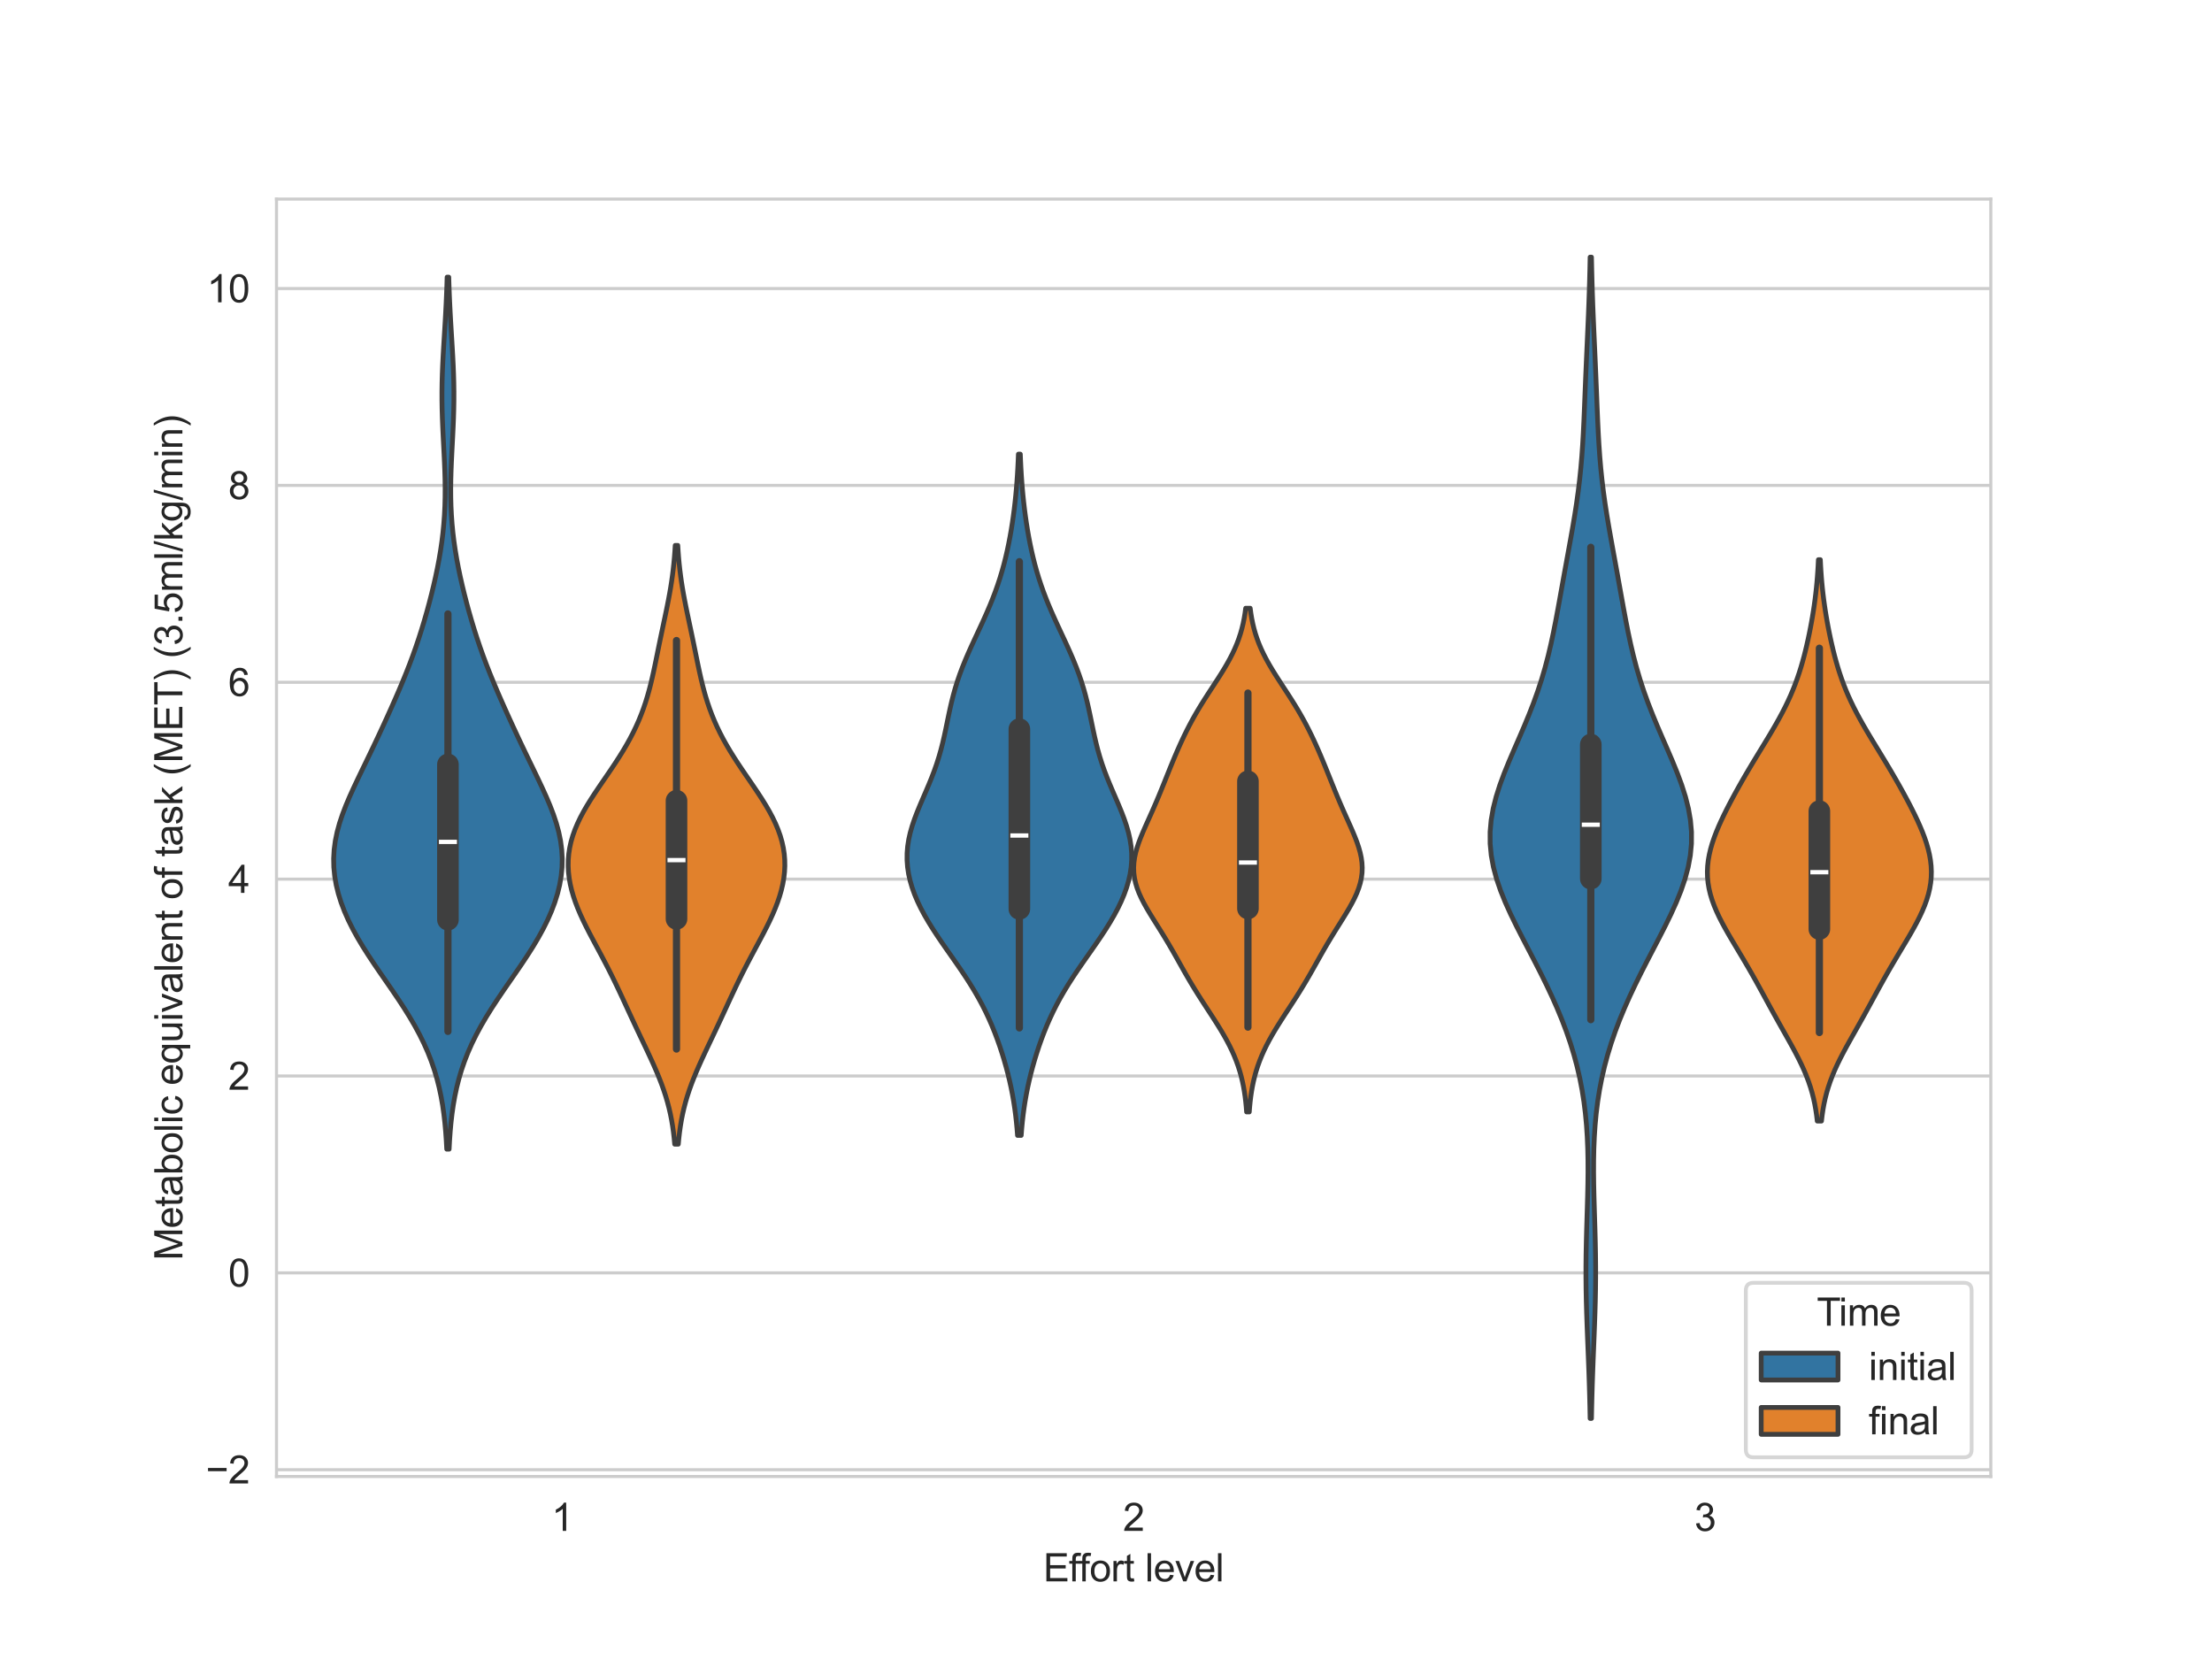 <?xml version="1.0" encoding="utf-8" standalone="no"?>
<!DOCTYPE svg PUBLIC "-//W3C//DTD SVG 1.1//EN"
  "http://www.w3.org/Graphics/SVG/1.1/DTD/svg11.dtd">
<svg xmlns:xlink="http://www.w3.org/1999/xlink" width="576pt" height="432pt" viewBox="0 0 576 432" xmlns="http://www.w3.org/2000/svg" version="1.1">
 <defs>
  <style type="text/css">*{stroke-linejoin: round; stroke-linecap: butt}</style>
 </defs>
 <g id="figure_1">
  <g id="patch_1">
   <path d="M 0 432 
L 576 432 
L 576 0 
L 0 0 
z
" style="fill: #ffffff"/>
  </g>
  <g id="axes_1">
   <g id="patch_2">
    <path d="M 72 384.48 
L 518.4 384.48 
L 518.4 51.84 
L 72 51.84 
z
" style="fill: #ffffff"/>
   </g>
   <g id="matplotlib.axis_1">
    <g id="xtick_1">
     <g id="text_1">
      <!-- 1 -->
      <g style="fill: #262626" transform="translate(143.62 398.638) scale(0.1 -0.1)">
       <defs>
        <path id="ArialMT-31" d="M 2384 0 
L 1822 0 
L 1822 3584 
Q 1619 3391 1289 3197 
Q 959 3003 697 2906 
L 697 3450 
Q 1169 3672 1522 3987 
Q 1875 4303 2022 4600 
L 2384 4600 
L 2384 0 
z
" transform="scale(0.016)"/>
       </defs>
       <use xlink:href="#ArialMT-31"/>
      </g>
     </g>
    </g>
    <g id="xtick_2">
     <g id="text_2">
      <!-- 2 -->
      <g style="fill: #262626" transform="translate(292.42 398.638) scale(0.1 -0.1)">
       <defs>
        <path id="ArialMT-32" d="M 3222 541 
L 3222 0 
L 194 0 
Q 188 203 259 391 
Q 375 700 629 1000 
Q 884 1300 1366 1694 
Q 2113 2306 2375 2664 
Q 2638 3022 2638 3341 
Q 2638 3675 2398 3904 
Q 2159 4134 1775 4134 
Q 1369 4134 1125 3890 
Q 881 3647 878 3216 
L 300 3275 
Q 359 3922 746 4261 
Q 1134 4600 1788 4600 
Q 2447 4600 2831 4234 
Q 3216 3869 3216 3328 
Q 3216 3053 3103 2787 
Q 2991 2522 2730 2228 
Q 2469 1934 1863 1422 
Q 1356 997 1212 845 
Q 1069 694 975 541 
L 3222 541 
z
" transform="scale(0.016)"/>
       </defs>
       <use xlink:href="#ArialMT-32"/>
      </g>
     </g>
    </g>
    <g id="xtick_3">
     <g id="text_3">
      <!-- 3 -->
      <g style="fill: #262626" transform="translate(441.22 398.638) scale(0.1 -0.1)">
       <defs>
        <path id="ArialMT-33" d="M 269 1209 
L 831 1284 
Q 928 806 1161 595 
Q 1394 384 1728 384 
Q 2125 384 2398 659 
Q 2672 934 2672 1341 
Q 2672 1728 2419 1979 
Q 2166 2231 1775 2231 
Q 1616 2231 1378 2169 
L 1441 2663 
Q 1497 2656 1531 2656 
Q 1891 2656 2178 2843 
Q 2466 3031 2466 3422 
Q 2466 3731 2256 3934 
Q 2047 4138 1716 4138 
Q 1388 4138 1169 3931 
Q 950 3725 888 3313 
L 325 3413 
Q 428 3978 793 4289 
Q 1159 4600 1703 4600 
Q 2078 4600 2393 4439 
Q 2709 4278 2876 4000 
Q 3044 3722 3044 3409 
Q 3044 3113 2884 2869 
Q 2725 2625 2413 2481 
Q 2819 2388 3044 2092 
Q 3269 1797 3269 1353 
Q 3269 753 2831 336 
Q 2394 -81 1725 -81 
Q 1122 -81 723 278 
Q 325 638 269 1209 
z
" transform="scale(0.016)"/>
       </defs>
       <use xlink:href="#ArialMT-33"/>
      </g>
     </g>
    </g>
    <g id="text_4">
     <!-- Effort level -->
     <g style="fill: #262626" transform="translate(271.668 411.783) scale(0.1 -0.1)">
      <defs>
       <path id="ArialMT-45" d="M 506 0 
L 506 4581 
L 3819 4581 
L 3819 4041 
L 1113 4041 
L 1113 2638 
L 3647 2638 
L 3647 2100 
L 1113 2100 
L 1113 541 
L 3925 541 
L 3925 0 
L 506 0 
z
" transform="scale(0.016)"/>
       <path id="ArialMT-66" d="M 556 0 
L 556 2881 
L 59 2881 
L 59 3319 
L 556 3319 
L 556 3672 
Q 556 4006 616 4169 
Q 697 4388 901 4523 
Q 1106 4659 1475 4659 
Q 1713 4659 2000 4603 
L 1916 4113 
Q 1741 4144 1584 4144 
Q 1328 4144 1222 4034 
Q 1116 3925 1116 3625 
L 1116 3319 
L 1763 3319 
L 1763 2881 
L 1116 2881 
L 1116 0 
L 556 0 
z
" transform="scale(0.016)"/>
       <path id="ArialMT-6f" d="M 213 1659 
Q 213 2581 725 3025 
Q 1153 3394 1769 3394 
Q 2453 3394 2887 2945 
Q 3322 2497 3322 1706 
Q 3322 1066 3130 698 
Q 2938 331 2570 128 
Q 2203 -75 1769 -75 
Q 1072 -75 642 372 
Q 213 819 213 1659 
z
M 791 1659 
Q 791 1022 1069 705 
Q 1347 388 1769 388 
Q 2188 388 2466 706 
Q 2744 1025 2744 1678 
Q 2744 2294 2464 2611 
Q 2184 2928 1769 2928 
Q 1347 2928 1069 2612 
Q 791 2297 791 1659 
z
" transform="scale(0.016)"/>
       <path id="ArialMT-72" d="M 416 0 
L 416 3319 
L 922 3319 
L 922 2816 
Q 1116 3169 1280 3281 
Q 1444 3394 1641 3394 
Q 1925 3394 2219 3213 
L 2025 2691 
Q 1819 2813 1613 2813 
Q 1428 2813 1281 2702 
Q 1134 2591 1072 2394 
Q 978 2094 978 1738 
L 978 0 
L 416 0 
z
" transform="scale(0.016)"/>
       <path id="ArialMT-74" d="M 1650 503 
L 1731 6 
Q 1494 -44 1306 -44 
Q 1000 -44 831 53 
Q 663 150 594 308 
Q 525 466 525 972 
L 525 2881 
L 113 2881 
L 113 3319 
L 525 3319 
L 525 4141 
L 1084 4478 
L 1084 3319 
L 1650 3319 
L 1650 2881 
L 1084 2881 
L 1084 941 
Q 1084 700 1114 631 
Q 1144 563 1211 522 
Q 1278 481 1403 481 
Q 1497 481 1650 503 
z
" transform="scale(0.016)"/>
       <path id="ArialMT-20" transform="scale(0.016)"/>
       <path id="ArialMT-6c" d="M 409 0 
L 409 4581 
L 972 4581 
L 972 0 
L 409 0 
z
" transform="scale(0.016)"/>
       <path id="ArialMT-65" d="M 2694 1069 
L 3275 997 
Q 3138 488 2766 206 
Q 2394 -75 1816 -75 
Q 1088 -75 661 373 
Q 234 822 234 1631 
Q 234 2469 665 2931 
Q 1097 3394 1784 3394 
Q 2450 3394 2872 2941 
Q 3294 2488 3294 1666 
Q 3294 1616 3291 1516 
L 816 1516 
Q 847 969 1125 678 
Q 1403 388 1819 388 
Q 2128 388 2347 550 
Q 2566 713 2694 1069 
z
M 847 1978 
L 2700 1978 
Q 2663 2397 2488 2606 
Q 2219 2931 1791 2931 
Q 1403 2931 1139 2672 
Q 875 2413 847 1978 
z
" transform="scale(0.016)"/>
       <path id="ArialMT-76" d="M 1344 0 
L 81 3319 
L 675 3319 
L 1388 1331 
Q 1503 1009 1600 663 
Q 1675 925 1809 1294 
L 2547 3319 
L 3125 3319 
L 1869 0 
L 1344 0 
z
" transform="scale(0.016)"/>
      </defs>
      <use xlink:href="#ArialMT-45"/>
      <use xlink:href="#ArialMT-66" x="66.699"/>
      <use xlink:href="#ArialMT-66" x="92.732"/>
      <use xlink:href="#ArialMT-6f" x="120.516"/>
      <use xlink:href="#ArialMT-72" x="176.131"/>
      <use xlink:href="#ArialMT-74" x="209.432"/>
      <use xlink:href="#ArialMT-20" x="237.215"/>
      <use xlink:href="#ArialMT-6c" x="264.998"/>
      <use xlink:href="#ArialMT-65" x="287.215"/>
      <use xlink:href="#ArialMT-76" x="342.83"/>
      <use xlink:href="#ArialMT-65" x="392.83"/>
      <use xlink:href="#ArialMT-6c" x="448.445"/>
     </g>
    </g>
   </g>
   <g id="matplotlib.axis_2">
    <g id="ytick_1">
     <g id="line2d_1">
      <path d="M 72 382.71 
L 518.4 382.71 
" clip-path="url(#pc871574c1a)" style="fill: none; stroke: #cccccc; stroke-width: 0.8; stroke-linecap: round"/>
     </g>
     <g id="text_5">
      <!-- −2 -->
      <g style="fill: #262626" transform="translate(53.598 386.288) scale(0.1 -0.1)">
       <defs>
        <path id="ArialMT-2212" d="M 3381 1997 
L 356 1997 
L 356 2522 
L 3381 2522 
L 3381 1997 
z
" transform="scale(0.016)"/>
       </defs>
       <use xlink:href="#ArialMT-2212"/>
       <use xlink:href="#ArialMT-32" x="58.398"/>
      </g>
     </g>
    </g>
    <g id="ytick_2">
     <g id="line2d_2">
      <path d="M 72 331.448 
L 518.4 331.448 
" clip-path="url(#pc871574c1a)" style="fill: none; stroke: #cccccc; stroke-width: 0.8; stroke-linecap: round"/>
     </g>
     <g id="text_6">
      <!-- 0 -->
      <g style="fill: #262626" transform="translate(59.439 335.027) scale(0.1 -0.1)">
       <defs>
        <path id="ArialMT-30" d="M 266 2259 
Q 266 3072 433 3567 
Q 600 4063 929 4331 
Q 1259 4600 1759 4600 
Q 2128 4600 2406 4451 
Q 2684 4303 2865 4023 
Q 3047 3744 3150 3342 
Q 3253 2941 3253 2259 
Q 3253 1453 3087 958 
Q 2922 463 2592 192 
Q 2263 -78 1759 -78 
Q 1097 -78 719 397 
Q 266 969 266 2259 
z
M 844 2259 
Q 844 1131 1108 757 
Q 1372 384 1759 384 
Q 2147 384 2411 759 
Q 2675 1134 2675 2259 
Q 2675 3391 2411 3762 
Q 2147 4134 1753 4134 
Q 1366 4134 1134 3806 
Q 844 3388 844 2259 
z
" transform="scale(0.016)"/>
       </defs>
       <use xlink:href="#ArialMT-30"/>
      </g>
     </g>
    </g>
    <g id="ytick_3">
     <g id="line2d_3">
      <path d="M 72 280.186 
L 518.4 280.186 
" clip-path="url(#pc871574c1a)" style="fill: none; stroke: #cccccc; stroke-width: 0.8; stroke-linecap: round"/>
     </g>
     <g id="text_7">
      <!-- 2 -->
      <g style="fill: #262626" transform="translate(59.439 283.765) scale(0.1 -0.1)">
       <use xlink:href="#ArialMT-32"/>
      </g>
     </g>
    </g>
    <g id="ytick_4">
     <g id="line2d_4">
      <path d="M 72 228.924 
L 518.4 228.924 
" clip-path="url(#pc871574c1a)" style="fill: none; stroke: #cccccc; stroke-width: 0.8; stroke-linecap: round"/>
     </g>
     <g id="text_8">
      <!-- 4 -->
      <g style="fill: #262626" transform="translate(59.439 232.503) scale(0.1 -0.1)">
       <defs>
        <path id="ArialMT-34" d="M 2069 0 
L 2069 1097 
L 81 1097 
L 81 1613 
L 2172 4581 
L 2631 4581 
L 2631 1613 
L 3250 1613 
L 3250 1097 
L 2631 1097 
L 2631 0 
L 2069 0 
z
M 2069 1613 
L 2069 3678 
L 634 1613 
L 2069 1613 
z
" transform="scale(0.016)"/>
       </defs>
       <use xlink:href="#ArialMT-34"/>
      </g>
     </g>
    </g>
    <g id="ytick_5">
     <g id="line2d_5">
      <path d="M 72 177.662 
L 518.4 177.662 
" clip-path="url(#pc871574c1a)" style="fill: none; stroke: #cccccc; stroke-width: 0.8; stroke-linecap: round"/>
     </g>
     <g id="text_9">
      <!-- 6 -->
      <g style="fill: #262626" transform="translate(59.439 181.241) scale(0.1 -0.1)">
       <defs>
        <path id="ArialMT-36" d="M 3184 3459 
L 2625 3416 
Q 2550 3747 2413 3897 
Q 2184 4138 1850 4138 
Q 1581 4138 1378 3988 
Q 1113 3794 959 3422 
Q 806 3050 800 2363 
Q 1003 2672 1297 2822 
Q 1591 2972 1913 2972 
Q 2475 2972 2870 2558 
Q 3266 2144 3266 1488 
Q 3266 1056 3080 686 
Q 2894 316 2569 119 
Q 2244 -78 1831 -78 
Q 1128 -78 684 439 
Q 241 956 241 2144 
Q 241 3472 731 4075 
Q 1159 4600 1884 4600 
Q 2425 4600 2770 4297 
Q 3116 3994 3184 3459 
z
M 888 1484 
Q 888 1194 1011 928 
Q 1134 663 1356 523 
Q 1578 384 1822 384 
Q 2178 384 2434 671 
Q 2691 959 2691 1453 
Q 2691 1928 2437 2201 
Q 2184 2475 1800 2475 
Q 1419 2475 1153 2201 
Q 888 1928 888 1484 
z
" transform="scale(0.016)"/>
       </defs>
       <use xlink:href="#ArialMT-36"/>
      </g>
     </g>
    </g>
    <g id="ytick_6">
     <g id="line2d_6">
      <path d="M 72 126.4 
L 518.4 126.4 
" clip-path="url(#pc871574c1a)" style="fill: none; stroke: #cccccc; stroke-width: 0.8; stroke-linecap: round"/>
     </g>
     <g id="text_10">
      <!-- 8 -->
      <g style="fill: #262626" transform="translate(59.439 129.979) scale(0.1 -0.1)">
       <defs>
        <path id="ArialMT-38" d="M 1131 2484 
Q 781 2613 612 2850 
Q 444 3088 444 3419 
Q 444 3919 803 4259 
Q 1163 4600 1759 4600 
Q 2359 4600 2725 4251 
Q 3091 3903 3091 3403 
Q 3091 3084 2923 2848 
Q 2756 2613 2416 2484 
Q 2838 2347 3058 2040 
Q 3278 1734 3278 1309 
Q 3278 722 2862 322 
Q 2447 -78 1769 -78 
Q 1091 -78 675 323 
Q 259 725 259 1325 
Q 259 1772 486 2073 
Q 713 2375 1131 2484 
z
M 1019 3438 
Q 1019 3113 1228 2906 
Q 1438 2700 1772 2700 
Q 2097 2700 2305 2904 
Q 2513 3109 2513 3406 
Q 2513 3716 2298 3927 
Q 2084 4138 1766 4138 
Q 1444 4138 1231 3931 
Q 1019 3725 1019 3438 
z
M 838 1322 
Q 838 1081 952 856 
Q 1066 631 1291 507 
Q 1516 384 1775 384 
Q 2178 384 2440 643 
Q 2703 903 2703 1303 
Q 2703 1709 2433 1975 
Q 2163 2241 1756 2241 
Q 1359 2241 1098 1978 
Q 838 1716 838 1322 
z
" transform="scale(0.016)"/>
       </defs>
       <use xlink:href="#ArialMT-38"/>
      </g>
     </g>
    </g>
    <g id="ytick_7">
     <g id="line2d_7">
      <path d="M 72 75.139 
L 518.4 75.139 
" clip-path="url(#pc871574c1a)" style="fill: none; stroke: #cccccc; stroke-width: 0.8; stroke-linecap: round"/>
     </g>
     <g id="text_11">
      <!-- 10 -->
      <g style="fill: #262626" transform="translate(53.878 78.717) scale(0.1 -0.1)">
       <use xlink:href="#ArialMT-31"/>
       <use xlink:href="#ArialMT-30" x="55.615"/>
      </g>
     </g>
    </g>
    <g id="text_12">
     <!-- Metabolic equivalent of task (MET) (3.5ml/kg/min) -->
     <g style="fill: #262626" transform="translate(47.494 328.19) rotate(-90) scale(0.1 -0.1)">
      <defs>
       <path id="ArialMT-4d" d="M 475 0 
L 475 4581 
L 1388 4581 
L 2472 1338 
Q 2622 884 2691 659 
Q 2769 909 2934 1394 
L 4031 4581 
L 4847 4581 
L 4847 0 
L 4263 0 
L 4263 3834 
L 2931 0 
L 2384 0 
L 1059 3900 
L 1059 0 
L 475 0 
z
" transform="scale(0.016)"/>
       <path id="ArialMT-61" d="M 2588 409 
Q 2275 144 1986 34 
Q 1697 -75 1366 -75 
Q 819 -75 525 192 
Q 231 459 231 875 
Q 231 1119 342 1320 
Q 453 1522 633 1644 
Q 813 1766 1038 1828 
Q 1203 1872 1538 1913 
Q 2219 1994 2541 2106 
Q 2544 2222 2544 2253 
Q 2544 2597 2384 2738 
Q 2169 2928 1744 2928 
Q 1347 2928 1158 2789 
Q 969 2650 878 2297 
L 328 2372 
Q 403 2725 575 2942 
Q 747 3159 1072 3276 
Q 1397 3394 1825 3394 
Q 2250 3394 2515 3294 
Q 2781 3194 2906 3042 
Q 3031 2891 3081 2659 
Q 3109 2516 3109 2141 
L 3109 1391 
Q 3109 606 3145 398 
Q 3181 191 3288 0 
L 2700 0 
Q 2613 175 2588 409 
z
M 2541 1666 
Q 2234 1541 1622 1453 
Q 1275 1403 1131 1340 
Q 988 1278 909 1158 
Q 831 1038 831 891 
Q 831 666 1001 516 
Q 1172 366 1500 366 
Q 1825 366 2078 508 
Q 2331 650 2450 897 
Q 2541 1088 2541 1459 
L 2541 1666 
z
" transform="scale(0.016)"/>
       <path id="ArialMT-62" d="M 941 0 
L 419 0 
L 419 4581 
L 981 4581 
L 981 2947 
Q 1338 3394 1891 3394 
Q 2197 3394 2470 3270 
Q 2744 3147 2920 2923 
Q 3097 2700 3197 2384 
Q 3297 2069 3297 1709 
Q 3297 856 2875 390 
Q 2453 -75 1863 -75 
Q 1275 -75 941 416 
L 941 0 
z
M 934 1684 
Q 934 1088 1097 822 
Q 1363 388 1816 388 
Q 2184 388 2453 708 
Q 2722 1028 2722 1663 
Q 2722 2313 2464 2622 
Q 2206 2931 1841 2931 
Q 1472 2931 1203 2611 
Q 934 2291 934 1684 
z
" transform="scale(0.016)"/>
       <path id="ArialMT-69" d="M 425 3934 
L 425 4581 
L 988 4581 
L 988 3934 
L 425 3934 
z
M 425 0 
L 425 3319 
L 988 3319 
L 988 0 
L 425 0 
z
" transform="scale(0.016)"/>
       <path id="ArialMT-63" d="M 2588 1216 
L 3141 1144 
Q 3050 572 2676 248 
Q 2303 -75 1759 -75 
Q 1078 -75 664 370 
Q 250 816 250 1647 
Q 250 2184 428 2587 
Q 606 2991 970 3192 
Q 1334 3394 1763 3394 
Q 2303 3394 2647 3120 
Q 2991 2847 3088 2344 
L 2541 2259 
Q 2463 2594 2264 2762 
Q 2066 2931 1784 2931 
Q 1359 2931 1093 2626 
Q 828 2322 828 1663 
Q 828 994 1084 691 
Q 1341 388 1753 388 
Q 2084 388 2306 591 
Q 2528 794 2588 1216 
z
" transform="scale(0.016)"/>
       <path id="ArialMT-71" d="M 2538 -1272 
L 2538 353 
Q 2406 169 2170 47 
Q 1934 -75 1669 -75 
Q 1078 -75 651 397 
Q 225 869 225 1691 
Q 225 2191 398 2587 
Q 572 2984 901 3189 
Q 1231 3394 1625 3394 
Q 2241 3394 2594 2875 
L 2594 3319 
L 3100 3319 
L 3100 -1272 
L 2538 -1272 
z
M 803 1669 
Q 803 1028 1072 708 
Q 1341 388 1716 388 
Q 2075 388 2334 692 
Q 2594 997 2594 1619 
Q 2594 2281 2320 2615 
Q 2047 2950 1678 2950 
Q 1313 2950 1058 2639 
Q 803 2328 803 1669 
z
" transform="scale(0.016)"/>
       <path id="ArialMT-75" d="M 2597 0 
L 2597 488 
Q 2209 -75 1544 -75 
Q 1250 -75 995 37 
Q 741 150 617 320 
Q 494 491 444 738 
Q 409 903 409 1263 
L 409 3319 
L 972 3319 
L 972 1478 
Q 972 1038 1006 884 
Q 1059 663 1231 536 
Q 1403 409 1656 409 
Q 1909 409 2131 539 
Q 2353 669 2445 892 
Q 2538 1116 2538 1541 
L 2538 3319 
L 3100 3319 
L 3100 0 
L 2597 0 
z
" transform="scale(0.016)"/>
       <path id="ArialMT-6e" d="M 422 0 
L 422 3319 
L 928 3319 
L 928 2847 
Q 1294 3394 1984 3394 
Q 2284 3394 2536 3286 
Q 2788 3178 2913 3003 
Q 3038 2828 3088 2588 
Q 3119 2431 3119 2041 
L 3119 0 
L 2556 0 
L 2556 2019 
Q 2556 2363 2490 2533 
Q 2425 2703 2258 2804 
Q 2091 2906 1866 2906 
Q 1506 2906 1245 2678 
Q 984 2450 984 1813 
L 984 0 
L 422 0 
z
" transform="scale(0.016)"/>
       <path id="ArialMT-73" d="M 197 991 
L 753 1078 
Q 800 744 1014 566 
Q 1228 388 1613 388 
Q 2000 388 2187 545 
Q 2375 703 2375 916 
Q 2375 1106 2209 1216 
Q 2094 1291 1634 1406 
Q 1016 1563 777 1677 
Q 538 1791 414 1992 
Q 291 2194 291 2438 
Q 291 2659 392 2848 
Q 494 3038 669 3163 
Q 800 3259 1026 3326 
Q 1253 3394 1513 3394 
Q 1903 3394 2198 3281 
Q 2494 3169 2634 2976 
Q 2775 2784 2828 2463 
L 2278 2388 
Q 2241 2644 2061 2787 
Q 1881 2931 1553 2931 
Q 1166 2931 1000 2803 
Q 834 2675 834 2503 
Q 834 2394 903 2306 
Q 972 2216 1119 2156 
Q 1203 2125 1616 2013 
Q 2213 1853 2448 1751 
Q 2684 1650 2818 1456 
Q 2953 1263 2953 975 
Q 2953 694 2789 445 
Q 2625 197 2315 61 
Q 2006 -75 1616 -75 
Q 969 -75 630 194 
Q 291 463 197 991 
z
" transform="scale(0.016)"/>
       <path id="ArialMT-6b" d="M 425 0 
L 425 4581 
L 988 4581 
L 988 1969 
L 2319 3319 
L 3047 3319 
L 1778 2088 
L 3175 0 
L 2481 0 
L 1384 1697 
L 988 1316 
L 988 0 
L 425 0 
z
" transform="scale(0.016)"/>
       <path id="ArialMT-28" d="M 1497 -1347 
Q 1031 -759 709 28 
Q 388 816 388 1659 
Q 388 2403 628 3084 
Q 909 3875 1497 4659 
L 1900 4659 
Q 1522 4009 1400 3731 
Q 1209 3300 1100 2831 
Q 966 2247 966 1656 
Q 966 153 1900 -1347 
L 1497 -1347 
z
" transform="scale(0.016)"/>
       <path id="ArialMT-54" d="M 1659 0 
L 1659 4041 
L 150 4041 
L 150 4581 
L 3781 4581 
L 3781 4041 
L 2266 4041 
L 2266 0 
L 1659 0 
z
" transform="scale(0.016)"/>
       <path id="ArialMT-29" d="M 791 -1347 
L 388 -1347 
Q 1322 153 1322 1656 
Q 1322 2244 1188 2822 
Q 1081 3291 891 3722 
Q 769 4003 388 4659 
L 791 4659 
Q 1378 3875 1659 3084 
Q 1900 2403 1900 1659 
Q 1900 816 1576 28 
Q 1253 -759 791 -1347 
z
" transform="scale(0.016)"/>
       <path id="ArialMT-2e" d="M 581 0 
L 581 641 
L 1222 641 
L 1222 0 
L 581 0 
z
" transform="scale(0.016)"/>
       <path id="ArialMT-35" d="M 266 1200 
L 856 1250 
Q 922 819 1161 601 
Q 1400 384 1738 384 
Q 2144 384 2425 690 
Q 2706 997 2706 1503 
Q 2706 1984 2436 2262 
Q 2166 2541 1728 2541 
Q 1456 2541 1237 2417 
Q 1019 2294 894 2097 
L 366 2166 
L 809 4519 
L 3088 4519 
L 3088 3981 
L 1259 3981 
L 1013 2750 
Q 1425 3038 1878 3038 
Q 2478 3038 2890 2622 
Q 3303 2206 3303 1553 
Q 3303 931 2941 478 
Q 2500 -78 1738 -78 
Q 1113 -78 717 272 
Q 322 622 266 1200 
z
" transform="scale(0.016)"/>
       <path id="ArialMT-6d" d="M 422 0 
L 422 3319 
L 925 3319 
L 925 2853 
Q 1081 3097 1340 3245 
Q 1600 3394 1931 3394 
Q 2300 3394 2536 3241 
Q 2772 3088 2869 2813 
Q 3263 3394 3894 3394 
Q 4388 3394 4653 3120 
Q 4919 2847 4919 2278 
L 4919 0 
L 4359 0 
L 4359 2091 
Q 4359 2428 4304 2576 
Q 4250 2725 4106 2815 
Q 3963 2906 3769 2906 
Q 3419 2906 3187 2673 
Q 2956 2441 2956 1928 
L 2956 0 
L 2394 0 
L 2394 2156 
Q 2394 2531 2256 2718 
Q 2119 2906 1806 2906 
Q 1569 2906 1367 2781 
Q 1166 2656 1075 2415 
Q 984 2175 984 1722 
L 984 0 
L 422 0 
z
" transform="scale(0.016)"/>
       <path id="ArialMT-2f" d="M 0 -78 
L 1328 4659 
L 1778 4659 
L 453 -78 
L 0 -78 
z
" transform="scale(0.016)"/>
       <path id="ArialMT-67" d="M 319 -275 
L 866 -356 
Q 900 -609 1056 -725 
Q 1266 -881 1628 -881 
Q 2019 -881 2231 -725 
Q 2444 -569 2519 -288 
Q 2563 -116 2559 434 
Q 2191 0 1641 0 
Q 956 0 581 494 
Q 206 988 206 1678 
Q 206 2153 378 2554 
Q 550 2956 876 3175 
Q 1203 3394 1644 3394 
Q 2231 3394 2613 2919 
L 2613 3319 
L 3131 3319 
L 3131 450 
Q 3131 -325 2973 -648 
Q 2816 -972 2473 -1159 
Q 2131 -1347 1631 -1347 
Q 1038 -1347 672 -1080 
Q 306 -813 319 -275 
z
M 784 1719 
Q 784 1066 1043 766 
Q 1303 466 1694 466 
Q 2081 466 2343 764 
Q 2606 1063 2606 1700 
Q 2606 2309 2336 2618 
Q 2066 2928 1684 2928 
Q 1309 2928 1046 2623 
Q 784 2319 784 1719 
z
" transform="scale(0.016)"/>
      </defs>
      <use xlink:href="#ArialMT-4d"/>
      <use xlink:href="#ArialMT-65" x="83.301"/>
      <use xlink:href="#ArialMT-74" x="138.916"/>
      <use xlink:href="#ArialMT-61" x="166.699"/>
      <use xlink:href="#ArialMT-62" x="222.314"/>
      <use xlink:href="#ArialMT-6f" x="277.93"/>
      <use xlink:href="#ArialMT-6c" x="333.545"/>
      <use xlink:href="#ArialMT-69" x="355.762"/>
      <use xlink:href="#ArialMT-63" x="377.979"/>
      <use xlink:href="#ArialMT-20" x="427.979"/>
      <use xlink:href="#ArialMT-65" x="455.762"/>
      <use xlink:href="#ArialMT-71" x="511.377"/>
      <use xlink:href="#ArialMT-75" x="566.992"/>
      <use xlink:href="#ArialMT-69" x="622.607"/>
      <use xlink:href="#ArialMT-76" x="644.824"/>
      <use xlink:href="#ArialMT-61" x="694.824"/>
      <use xlink:href="#ArialMT-6c" x="750.439"/>
      <use xlink:href="#ArialMT-65" x="772.656"/>
      <use xlink:href="#ArialMT-6e" x="828.271"/>
      <use xlink:href="#ArialMT-74" x="883.887"/>
      <use xlink:href="#ArialMT-20" x="911.67"/>
      <use xlink:href="#ArialMT-6f" x="939.453"/>
      <use xlink:href="#ArialMT-66" x="995.068"/>
      <use xlink:href="#ArialMT-20" x="1022.852"/>
      <use xlink:href="#ArialMT-74" x="1050.635"/>
      <use xlink:href="#ArialMT-61" x="1078.418"/>
      <use xlink:href="#ArialMT-73" x="1134.033"/>
      <use xlink:href="#ArialMT-6b" x="1184.033"/>
      <use xlink:href="#ArialMT-20" x="1234.033"/>
      <use xlink:href="#ArialMT-28" x="1261.816"/>
      <use xlink:href="#ArialMT-4d" x="1295.117"/>
      <use xlink:href="#ArialMT-45" x="1378.418"/>
      <use xlink:href="#ArialMT-54" x="1445.117"/>
      <use xlink:href="#ArialMT-29" x="1506.201"/>
      <use xlink:href="#ArialMT-20" x="1539.502"/>
      <use xlink:href="#ArialMT-28" x="1567.285"/>
      <use xlink:href="#ArialMT-33" x="1600.586"/>
      <use xlink:href="#ArialMT-2e" x="1656.201"/>
      <use xlink:href="#ArialMT-35" x="1683.984"/>
      <use xlink:href="#ArialMT-6d" x="1739.6"/>
      <use xlink:href="#ArialMT-6c" x="1822.9"/>
      <use xlink:href="#ArialMT-2f" x="1845.117"/>
      <use xlink:href="#ArialMT-6b" x="1872.9"/>
      <use xlink:href="#ArialMT-67" x="1922.9"/>
      <use xlink:href="#ArialMT-2f" x="1978.516"/>
      <use xlink:href="#ArialMT-6d" x="2006.299"/>
      <use xlink:href="#ArialMT-69" x="2089.6"/>
      <use xlink:href="#ArialMT-6e" x="2111.816"/>
      <use xlink:href="#ArialMT-29" x="2167.432"/>
     </g>
    </g>
   </g>
   <g id="PolyCollection_1">
    <defs>
     <path id="m35dc8612c4" d="M 116.949 -132.762 
L 116.331 -132.762 
L 116.208 -135.056 
L 116.047 -137.349 
L 115.84 -139.643 
L 115.576 -141.936 
L 115.248 -144.23 
L 114.844 -146.524 
L 114.357 -148.817 
L 113.776 -151.111 
L 113.094 -153.405 
L 112.304 -155.698 
L 111.402 -157.992 
L 110.385 -160.285 
L 109.254 -162.579 
L 108.015 -164.873 
L 106.675 -167.166 
L 105.246 -169.46 
L 103.745 -171.754 
L 102.192 -174.047 
L 100.609 -176.341 
L 99.022 -178.634 
L 97.454 -180.928 
L 95.931 -183.222 
L 94.475 -185.515 
L 93.108 -187.809 
L 91.846 -190.102 
L 90.703 -192.396 
L 89.693 -194.69 
L 88.825 -196.983 
L 88.106 -199.277 
L 87.547 -201.571 
L 87.152 -203.864 
L 86.928 -206.158 
L 86.88 -208.451 
L 87.009 -210.745 
L 87.312 -213.039 
L 87.783 -215.332 
L 88.408 -217.626 
L 89.171 -219.919 
L 90.05 -222.213 
L 91.02 -224.507 
L 92.058 -226.8 
L 93.138 -229.094 
L 94.241 -231.388 
L 95.351 -233.681 
L 96.457 -235.975 
L 97.553 -238.268 
L 98.634 -240.562 
L 99.7 -242.856 
L 100.752 -245.149 
L 101.787 -247.443 
L 102.805 -249.737 
L 103.801 -252.03 
L 104.769 -254.324 
L 105.706 -256.617 
L 106.606 -258.911 
L 107.465 -261.205 
L 108.282 -263.498 
L 109.056 -265.792 
L 109.789 -268.085 
L 110.484 -270.379 
L 111.143 -272.673 
L 111.768 -274.966 
L 112.359 -277.26 
L 112.916 -279.554 
L 113.435 -281.847 
L 113.914 -284.141 
L 114.349 -286.434 
L 114.734 -288.728 
L 115.068 -291.022 
L 115.346 -293.315 
L 115.567 -295.609 
L 115.733 -297.903 
L 115.844 -300.196 
L 115.904 -302.49 
L 115.917 -304.783 
L 115.888 -307.077 
L 115.825 -309.371 
L 115.734 -311.664 
L 115.625 -313.958 
L 115.507 -316.251 
L 115.389 -318.545 
L 115.28 -320.839 
L 115.188 -323.132 
L 115.122 -325.426 
L 115.085 -327.72 
L 115.082 -330.013 
L 115.113 -332.307 
L 115.176 -334.6 
L 115.267 -336.894 
L 115.381 -339.188 
L 115.511 -341.481 
L 115.65 -343.775 
L 115.791 -346.068 
L 115.928 -348.362 
L 116.056 -350.656 
L 116.172 -352.949 
L 116.273 -355.243 
L 116.359 -357.537 
L 116.429 -359.83 
L 116.851 -359.83 
L 116.851 -359.83 
L 116.921 -357.537 
L 117.007 -355.243 
L 117.108 -352.949 
L 117.224 -350.656 
L 117.352 -348.362 
L 117.489 -346.068 
L 117.63 -343.775 
L 117.769 -341.481 
L 117.899 -339.188 
L 118.013 -336.894 
L 118.104 -334.6 
L 118.167 -332.307 
L 118.198 -330.013 
L 118.195 -327.72 
L 118.158 -325.426 
L 118.092 -323.132 
L 118 -320.839 
L 117.891 -318.545 
L 117.773 -316.251 
L 117.655 -313.958 
L 117.546 -311.664 
L 117.455 -309.371 
L 117.392 -307.077 
L 117.363 -304.783 
L 117.376 -302.49 
L 117.436 -300.196 
L 117.547 -297.903 
L 117.713 -295.609 
L 117.934 -293.315 
L 118.212 -291.022 
L 118.546 -288.728 
L 118.931 -286.434 
L 119.366 -284.141 
L 119.845 -281.847 
L 120.364 -279.554 
L 120.921 -277.26 
L 121.512 -274.966 
L 122.137 -272.673 
L 122.796 -270.379 
L 123.491 -268.085 
L 124.224 -265.792 
L 124.998 -263.498 
L 125.815 -261.205 
L 126.674 -258.911 
L 127.574 -256.617 
L 128.511 -254.324 
L 129.479 -252.03 
L 130.475 -249.737 
L 131.493 -247.443 
L 132.528 -245.149 
L 133.58 -242.856 
L 134.646 -240.562 
L 135.727 -238.268 
L 136.823 -235.975 
L 137.929 -233.681 
L 139.039 -231.388 
L 140.142 -229.094 
L 141.222 -226.8 
L 142.26 -224.507 
L 143.23 -222.213 
L 144.109 -219.919 
L 144.872 -217.626 
L 145.497 -215.332 
L 145.968 -213.039 
L 146.271 -210.745 
L 146.4 -208.451 
L 146.352 -206.158 
L 146.128 -203.864 
L 145.733 -201.571 
L 145.174 -199.277 
L 144.455 -196.983 
L 143.587 -194.69 
L 142.577 -192.396 
L 141.434 -190.102 
L 140.172 -187.809 
L 138.805 -185.515 
L 137.349 -183.222 
L 135.826 -180.928 
L 134.258 -178.634 
L 132.671 -176.341 
L 131.088 -174.047 
L 129.535 -171.754 
L 128.034 -169.46 
L 126.605 -167.166 
L 125.265 -164.873 
L 124.026 -162.579 
L 122.895 -160.285 
L 121.878 -157.992 
L 120.976 -155.698 
L 120.186 -153.405 
L 119.504 -151.111 
L 118.923 -148.817 
L 118.436 -146.524 
L 118.032 -144.23 
L 117.704 -141.936 
L 117.44 -139.643 
L 117.233 -137.349 
L 117.072 -135.056 
L 116.949 -132.762 
z
" style="stroke: #3f3f3f; stroke-width: 1.25"/>
    </defs>
    <g clip-path="url(#pc871574c1a)">
     <use xlink:href="#m35dc8612c4" x="0" y="432" style="fill: #3274a1; stroke: #3f3f3f; stroke-width: 1.25"/>
    </g>
   </g>
   <g id="PolyCollection_2">
    <defs>
     <path id="m870c6e3db0" d="M 176.629 -134.061 
L 175.691 -134.061 
L 175.544 -135.636 
L 175.362 -137.211 
L 175.14 -138.786 
L 174.875 -140.361 
L 174.562 -141.936 
L 174.199 -143.511 
L 173.784 -145.086 
L 173.317 -146.661 
L 172.798 -148.236 
L 172.23 -149.811 
L 171.618 -151.386 
L 170.967 -152.961 
L 170.283 -154.535 
L 169.573 -156.11 
L 168.843 -157.685 
L 168.102 -159.26 
L 167.355 -160.835 
L 166.607 -162.41 
L 165.862 -163.985 
L 165.123 -165.56 
L 164.39 -167.135 
L 163.661 -168.71 
L 162.935 -170.285 
L 162.208 -171.86 
L 161.474 -173.434 
L 160.731 -175.009 
L 159.973 -176.584 
L 159.198 -178.159 
L 158.405 -179.734 
L 157.592 -181.309 
L 156.764 -182.884 
L 155.924 -184.459 
L 155.079 -186.034 
L 154.238 -187.609 
L 153.41 -189.184 
L 152.606 -190.759 
L 151.836 -192.333 
L 151.112 -193.908 
L 150.443 -195.483 
L 149.838 -197.058 
L 149.306 -198.633 
L 148.853 -200.208 
L 148.486 -201.783 
L 148.211 -203.358 
L 148.031 -204.933 
L 147.952 -206.508 
L 147.977 -208.083 
L 148.107 -209.658 
L 148.346 -211.232 
L 148.693 -212.807 
L 149.148 -214.382 
L 149.708 -215.957 
L 150.368 -217.532 
L 151.121 -219.107 
L 151.959 -220.682 
L 152.871 -222.257 
L 153.845 -223.832 
L 154.867 -225.407 
L 155.923 -226.982 
L 156.998 -228.557 
L 158.079 -230.131 
L 159.151 -231.706 
L 160.203 -233.281 
L 161.222 -234.856 
L 162.202 -236.431 
L 163.133 -238.006 
L 164.011 -239.581 
L 164.832 -241.156 
L 165.594 -242.731 
L 166.298 -244.306 
L 166.943 -245.881 
L 167.533 -247.456 
L 168.07 -249.031 
L 168.559 -250.605 
L 169.005 -252.18 
L 169.414 -253.755 
L 169.793 -255.33 
L 170.147 -256.905 
L 170.484 -258.48 
L 170.811 -260.055 
L 171.132 -261.63 
L 171.452 -263.205 
L 171.775 -264.78 
L 172.101 -266.355 
L 172.432 -267.93 
L 172.766 -269.504 
L 173.099 -271.079 
L 173.429 -272.654 
L 173.751 -274.229 
L 174.06 -275.804 
L 174.353 -277.379 
L 174.625 -278.954 
L 174.874 -280.529 
L 175.097 -282.104 
L 175.294 -283.679 
L 175.465 -285.254 
L 175.61 -286.829 
L 175.731 -288.403 
L 175.831 -289.978 
L 176.489 -289.978 
L 176.489 -289.978 
L 176.589 -288.403 
L 176.71 -286.829 
L 176.855 -285.254 
L 177.026 -283.679 
L 177.223 -282.104 
L 177.446 -280.529 
L 177.695 -278.954 
L 177.967 -277.379 
L 178.26 -275.804 
L 178.569 -274.229 
L 178.891 -272.654 
L 179.221 -271.079 
L 179.554 -269.504 
L 179.888 -267.93 
L 180.219 -266.355 
L 180.545 -264.78 
L 180.868 -263.205 
L 181.188 -261.63 
L 181.509 -260.055 
L 181.836 -258.48 
L 182.173 -256.905 
L 182.527 -255.33 
L 182.906 -253.755 
L 183.315 -252.18 
L 183.761 -250.605 
L 184.25 -249.031 
L 184.787 -247.456 
L 185.377 -245.881 
L 186.022 -244.306 
L 186.726 -242.731 
L 187.488 -241.156 
L 188.309 -239.581 
L 189.187 -238.006 
L 190.118 -236.431 
L 191.098 -234.856 
L 192.117 -233.281 
L 193.169 -231.706 
L 194.241 -230.131 
L 195.322 -228.557 
L 196.397 -226.982 
L 197.453 -225.407 
L 198.475 -223.832 
L 199.449 -222.257 
L 200.361 -220.682 
L 201.199 -219.107 
L 201.952 -217.532 
L 202.612 -215.957 
L 203.172 -214.382 
L 203.627 -212.807 
L 203.974 -211.232 
L 204.213 -209.658 
L 204.343 -208.083 
L 204.368 -206.508 
L 204.289 -204.933 
L 204.109 -203.358 
L 203.834 -201.783 
L 203.467 -200.208 
L 203.014 -198.633 
L 202.482 -197.058 
L 201.877 -195.483 
L 201.208 -193.908 
L 200.484 -192.333 
L 199.714 -190.759 
L 198.91 -189.184 
L 198.082 -187.609 
L 197.241 -186.034 
L 196.396 -184.459 
L 195.556 -182.884 
L 194.728 -181.309 
L 193.915 -179.734 
L 193.122 -178.159 
L 192.347 -176.584 
L 191.589 -175.009 
L 190.846 -173.434 
L 190.112 -171.86 
L 189.385 -170.285 
L 188.659 -168.71 
L 187.93 -167.135 
L 187.197 -165.56 
L 186.458 -163.985 
L 185.713 -162.41 
L 184.965 -160.835 
L 184.218 -159.26 
L 183.477 -157.685 
L 182.747 -156.11 
L 182.037 -154.535 
L 181.353 -152.961 
L 180.702 -151.386 
L 180.09 -149.811 
L 179.522 -148.236 
L 179.003 -146.661 
L 178.536 -145.086 
L 178.121 -143.511 
L 177.758 -141.936 
L 177.445 -140.361 
L 177.18 -138.786 
L 176.958 -137.211 
L 176.776 -135.636 
L 176.629 -134.061 
z
" style="stroke: #3f3f3f; stroke-width: 1.25"/>
    </defs>
    <g clip-path="url(#pc871574c1a)">
     <use xlink:href="#m870c6e3db0" x="0" y="432" style="fill: #e1812c; stroke: #3f3f3f; stroke-width: 1.25"/>
    </g>
   </g>
   <g id="PolyCollection_3">
    <defs>
     <path id="m76209d592f" d="M 265.913 -136.34 
L 264.967 -136.34 
L 264.827 -138.132 
L 264.656 -139.924 
L 264.453 -141.716 
L 264.213 -143.508 
L 263.936 -145.3 
L 263.62 -147.092 
L 263.265 -148.884 
L 262.869 -150.676 
L 262.435 -152.468 
L 261.961 -154.26 
L 261.449 -156.052 
L 260.897 -157.843 
L 260.306 -159.635 
L 259.671 -161.427 
L 258.991 -163.219 
L 258.261 -165.011 
L 257.476 -166.803 
L 256.633 -168.595 
L 255.728 -170.387 
L 254.758 -172.179 
L 253.723 -173.971 
L 252.627 -175.763 
L 251.476 -177.555 
L 250.278 -179.347 
L 249.046 -181.138 
L 247.793 -182.93 
L 246.536 -184.722 
L 245.29 -186.514 
L 244.073 -188.306 
L 242.901 -190.098 
L 241.787 -191.89 
L 240.746 -193.682 
L 239.789 -195.474 
L 238.927 -197.266 
L 238.168 -199.058 
L 237.522 -200.85 
L 236.995 -202.642 
L 236.595 -204.434 
L 236.328 -206.225 
L 236.197 -208.017 
L 236.204 -209.809 
L 236.349 -211.601 
L 236.626 -213.393 
L 237.028 -215.185 
L 237.541 -216.977 
L 238.149 -218.769 
L 238.833 -220.561 
L 239.57 -222.353 
L 240.337 -224.145 
L 241.111 -225.937 
L 241.872 -227.729 
L 242.602 -229.52 
L 243.286 -231.312 
L 243.915 -233.104 
L 244.486 -234.896 
L 244.998 -236.688 
L 245.457 -238.48 
L 245.873 -240.272 
L 246.259 -242.064 
L 246.629 -243.856 
L 246.998 -245.648 
L 247.381 -247.44 
L 247.793 -249.232 
L 248.246 -251.024 
L 248.747 -252.815 
L 249.304 -254.607 
L 249.918 -256.399 
L 250.588 -258.191 
L 251.309 -259.983 
L 252.075 -261.775 
L 252.875 -263.567 
L 253.699 -265.359 
L 254.534 -267.151 
L 255.368 -268.943 
L 256.19 -270.735 
L 256.988 -272.527 
L 257.755 -274.319 
L 258.482 -276.11 
L 259.165 -277.902 
L 259.801 -279.694 
L 260.388 -281.486 
L 260.928 -283.278 
L 261.423 -285.07 
L 261.875 -286.862 
L 262.288 -288.654 
L 262.664 -290.446 
L 263.008 -292.238 
L 263.322 -294.03 
L 263.607 -295.822 
L 263.866 -297.614 
L 264.101 -299.405 
L 264.311 -301.197 
L 264.499 -302.989 
L 264.664 -304.781 
L 264.808 -306.573 
L 264.931 -308.365 
L 265.036 -310.157 
L 265.124 -311.949 
L 265.196 -313.741 
L 265.684 -313.741 
L 265.684 -313.741 
L 265.756 -311.949 
L 265.844 -310.157 
L 265.949 -308.365 
L 266.072 -306.573 
L 266.216 -304.781 
L 266.381 -302.989 
L 266.569 -301.197 
L 266.779 -299.405 
L 267.014 -297.614 
L 267.273 -295.822 
L 267.558 -294.03 
L 267.872 -292.238 
L 268.216 -290.446 
L 268.592 -288.654 
L 269.005 -286.862 
L 269.457 -285.07 
L 269.952 -283.278 
L 270.492 -281.486 
L 271.079 -279.694 
L 271.715 -277.902 
L 272.398 -276.11 
L 273.125 -274.319 
L 273.892 -272.527 
L 274.69 -270.735 
L 275.512 -268.943 
L 276.346 -267.151 
L 277.181 -265.359 
L 278.005 -263.567 
L 278.805 -261.775 
L 279.571 -259.983 
L 280.292 -258.191 
L 280.962 -256.399 
L 281.576 -254.607 
L 282.133 -252.815 
L 282.634 -251.024 
L 283.087 -249.232 
L 283.499 -247.44 
L 283.882 -245.648 
L 284.251 -243.856 
L 284.621 -242.064 
L 285.007 -240.272 
L 285.423 -238.48 
L 285.882 -236.688 
L 286.394 -234.896 
L 286.965 -233.104 
L 287.594 -231.312 
L 288.278 -229.52 
L 289.008 -227.729 
L 289.769 -225.937 
L 290.543 -224.145 
L 291.31 -222.353 
L 292.047 -220.561 
L 292.731 -218.769 
L 293.339 -216.977 
L 293.852 -215.185 
L 294.254 -213.393 
L 294.531 -211.601 
L 294.676 -209.809 
L 294.683 -208.017 
L 294.552 -206.225 
L 294.285 -204.434 
L 293.885 -202.642 
L 293.358 -200.85 
L 292.712 -199.058 
L 291.953 -197.266 
L 291.091 -195.474 
L 290.134 -193.682 
L 289.093 -191.89 
L 287.979 -190.098 
L 286.807 -188.306 
L 285.59 -186.514 
L 284.344 -184.722 
L 283.087 -182.93 
L 281.834 -181.138 
L 280.602 -179.347 
L 279.404 -177.555 
L 278.253 -175.763 
L 277.157 -173.971 
L 276.122 -172.179 
L 275.152 -170.387 
L 274.247 -168.595 
L 273.404 -166.803 
L 272.619 -165.011 
L 271.889 -163.219 
L 271.209 -161.427 
L 270.574 -159.635 
L 269.983 -157.843 
L 269.431 -156.052 
L 268.919 -154.26 
L 268.445 -152.468 
L 268.011 -150.676 
L 267.615 -148.884 
L 267.26 -147.092 
L 266.944 -145.3 
L 266.667 -143.508 
L 266.427 -141.716 
L 266.224 -139.924 
L 266.053 -138.132 
L 265.913 -136.34 
z
" style="stroke: #3f3f3f; stroke-width: 1.25"/>
    </defs>
    <g clip-path="url(#pc871574c1a)">
     <use xlink:href="#m76209d592f" x="0" y="432" style="fill: #3274a1; stroke: #3f3f3f; stroke-width: 1.25"/>
    </g>
   </g>
   <g id="PolyCollection_4">
    <defs>
     <path id="m3c5e72d068" d="M 325.304 -142.452 
L 324.616 -142.452 
L 324.511 -143.776 
L 324.381 -145.101 
L 324.222 -146.426 
L 324.028 -147.751 
L 323.797 -149.076 
L 323.523 -150.401 
L 323.203 -151.726 
L 322.834 -153.051 
L 322.412 -154.376 
L 321.935 -155.701 
L 321.403 -157.026 
L 320.816 -158.35 
L 320.175 -159.675 
L 319.484 -161 
L 318.746 -162.325 
L 317.968 -163.65 
L 317.156 -164.975 
L 316.318 -166.3 
L 315.463 -167.625 
L 314.598 -168.95 
L 313.734 -170.275 
L 312.876 -171.6 
L 312.031 -172.924 
L 311.204 -174.249 
L 310.396 -175.574 
L 309.609 -176.899 
L 308.84 -178.224 
L 308.086 -179.549 
L 307.341 -180.874 
L 306.598 -182.199 
L 305.85 -183.524 
L 305.093 -184.849 
L 304.32 -186.174 
L 303.529 -187.498 
L 302.72 -188.823 
L 301.896 -190.148 
L 301.065 -191.473 
L 300.235 -192.798 
L 299.419 -194.123 
L 298.632 -195.448 
L 297.89 -196.773 
L 297.211 -198.098 
L 296.61 -199.423 
L 296.103 -200.748 
L 295.701 -202.072 
L 295.414 -203.397 
L 295.246 -204.722 
L 295.2 -206.047 
L 295.272 -207.372 
L 295.456 -208.697 
L 295.741 -210.022 
L 296.114 -211.347 
L 296.562 -212.672 
L 297.067 -213.997 
L 297.616 -215.322 
L 298.192 -216.647 
L 298.784 -217.971 
L 299.38 -219.296 
L 299.972 -220.621 
L 300.556 -221.946 
L 301.127 -223.271 
L 301.686 -224.596 
L 302.233 -225.921 
L 302.772 -227.246 
L 303.305 -228.571 
L 303.836 -229.896 
L 304.369 -231.221 
L 304.906 -232.545 
L 305.452 -233.87 
L 306.008 -235.195 
L 306.578 -236.52 
L 307.164 -237.845 
L 307.769 -239.17 
L 308.396 -240.495 
L 309.048 -241.82 
L 309.728 -243.145 
L 310.437 -244.47 
L 311.178 -245.795 
L 311.95 -247.119 
L 312.752 -248.444 
L 313.58 -249.769 
L 314.428 -251.094 
L 315.29 -252.419 
L 316.157 -253.744 
L 317.018 -255.069 
L 317.864 -256.394 
L 318.683 -257.719 
L 319.465 -259.044 
L 320.201 -260.369 
L 320.885 -261.693 
L 321.511 -263.018 
L 322.074 -264.343 
L 322.574 -265.668 
L 323.012 -266.993 
L 323.388 -268.318 
L 323.708 -269.643 
L 323.975 -270.968 
L 324.195 -272.293 
L 324.373 -273.618 
L 325.547 -273.618 
L 325.547 -273.618 
L 325.725 -272.293 
L 325.945 -270.968 
L 326.212 -269.643 
L 326.532 -268.318 
L 326.908 -266.993 
L 327.346 -265.668 
L 327.846 -264.343 
L 328.409 -263.018 
L 329.035 -261.693 
L 329.719 -260.369 
L 330.455 -259.044 
L 331.237 -257.719 
L 332.056 -256.394 
L 332.902 -255.069 
L 333.763 -253.744 
L 334.63 -252.419 
L 335.492 -251.094 
L 336.34 -249.769 
L 337.168 -248.444 
L 337.97 -247.119 
L 338.742 -245.795 
L 339.483 -244.47 
L 340.192 -243.145 
L 340.872 -241.82 
L 341.524 -240.495 
L 342.151 -239.17 
L 342.756 -237.845 
L 343.342 -236.52 
L 343.912 -235.195 
L 344.468 -233.87 
L 345.014 -232.545 
L 345.551 -231.221 
L 346.084 -229.896 
L 346.615 -228.571 
L 347.148 -227.246 
L 347.687 -225.921 
L 348.234 -224.596 
L 348.793 -223.271 
L 349.364 -221.946 
L 349.948 -220.621 
L 350.54 -219.296 
L 351.136 -217.971 
L 351.728 -216.647 
L 352.304 -215.322 
L 352.853 -213.997 
L 353.358 -212.672 
L 353.806 -211.347 
L 354.179 -210.022 
L 354.464 -208.697 
L 354.648 -207.372 
L 354.72 -206.047 
L 354.674 -204.722 
L 354.506 -203.397 
L 354.219 -202.072 
L 353.817 -200.748 
L 353.31 -199.423 
L 352.709 -198.098 
L 352.03 -196.773 
L 351.288 -195.448 
L 350.501 -194.123 
L 349.685 -192.798 
L 348.855 -191.473 
L 348.024 -190.148 
L 347.2 -188.823 
L 346.391 -187.498 
L 345.6 -186.174 
L 344.827 -184.849 
L 344.07 -183.524 
L 343.322 -182.199 
L 342.579 -180.874 
L 341.834 -179.549 
L 341.08 -178.224 
L 340.311 -176.899 
L 339.524 -175.574 
L 338.716 -174.249 
L 337.889 -172.924 
L 337.044 -171.6 
L 336.186 -170.275 
L 335.322 -168.95 
L 334.457 -167.625 
L 333.602 -166.3 
L 332.764 -164.975 
L 331.952 -163.65 
L 331.174 -162.325 
L 330.436 -161 
L 329.745 -159.675 
L 329.104 -158.35 
L 328.517 -157.026 
L 327.985 -155.701 
L 327.508 -154.376 
L 327.086 -153.051 
L 326.717 -151.726 
L 326.397 -150.401 
L 326.123 -149.076 
L 325.892 -147.751 
L 325.698 -146.426 
L 325.539 -145.101 
L 325.409 -143.776 
L 325.304 -142.452 
z
" style="stroke: #3f3f3f; stroke-width: 1.25"/>
    </defs>
    <g clip-path="url(#pc871574c1a)">
     <use xlink:href="#m3c5e72d068" x="0" y="432" style="fill: #e1812c; stroke: #3f3f3f; stroke-width: 1.25"/>
    </g>
   </g>
   <g id="PolyCollection_5">
    <defs>
     <path id="mb41548b8aa" d="M 414.411 -62.64 
L 414.069 -62.64 
L 414.008 -65.695 
L 413.931 -68.749 
L 413.841 -71.804 
L 413.737 -74.858 
L 413.622 -77.913 
L 413.501 -80.967 
L 413.378 -84.022 
L 413.261 -87.076 
L 413.156 -90.131 
L 413.07 -93.185 
L 413.01 -96.24 
L 412.979 -99.295 
L 412.98 -102.349 
L 413.011 -105.404 
L 413.069 -108.458 
L 413.147 -111.513 
L 413.238 -114.567 
L 413.331 -117.622 
L 413.416 -120.676 
L 413.481 -123.731 
L 413.515 -126.785 
L 413.506 -129.84 
L 413.444 -132.895 
L 413.317 -135.949 
L 413.116 -139.004 
L 412.829 -142.058 
L 412.449 -145.113 
L 411.967 -148.167 
L 411.376 -151.222 
L 410.672 -154.276 
L 409.852 -157.331 
L 408.915 -160.385 
L 407.864 -163.44 
L 406.702 -166.495 
L 405.437 -169.549 
L 404.078 -172.604 
L 402.636 -175.658 
L 401.127 -178.713 
L 399.567 -181.767 
L 397.98 -184.822 
L 396.393 -187.876 
L 394.837 -190.931 
L 393.35 -193.985 
L 391.971 -197.04 
L 390.741 -200.095 
L 389.7 -203.149 
L 388.883 -206.204 
L 388.32 -209.258 
L 388.03 -212.313 
L 388.022 -215.367 
L 388.292 -218.422 
L 388.824 -221.476 
L 389.593 -224.531 
L 390.562 -227.585 
L 391.689 -230.64 
L 392.93 -233.695 
L 394.237 -236.749 
L 395.568 -239.804 
L 396.881 -242.858 
L 398.145 -245.913 
L 399.334 -248.967 
L 400.432 -252.022 
L 401.43 -255.076 
L 402.327 -258.131 
L 403.131 -261.185 
L 403.852 -264.24 
L 404.505 -267.295 
L 405.109 -270.349 
L 405.68 -273.404 
L 406.233 -276.458 
L 406.782 -279.513 
L 407.332 -282.567 
L 407.888 -285.622 
L 408.446 -288.676 
L 408.999 -291.731 
L 409.538 -294.785 
L 410.05 -297.84 
L 410.525 -300.895 
L 410.951 -303.949 
L 411.323 -307.004 
L 411.639 -310.058 
L 411.901 -313.113 
L 412.115 -316.167 
L 412.29 -319.222 
L 412.437 -322.276 
L 412.567 -325.331 
L 412.689 -328.385 
L 412.811 -331.44 
L 412.937 -334.495 
L 413.069 -337.549 
L 413.205 -340.604 
L 413.344 -343.658 
L 413.48 -346.713 
L 413.61 -349.767 
L 413.73 -352.822 
L 413.837 -355.876 
L 413.929 -358.931 
L 414.006 -361.985 
L 414.069 -365.04 
L 414.411 -365.04 
L 414.411 -365.04 
L 414.474 -361.985 
L 414.551 -358.931 
L 414.643 -355.876 
L 414.75 -352.822 
L 414.87 -349.767 
L 415 -346.713 
L 415.136 -343.658 
L 415.275 -340.604 
L 415.411 -337.549 
L 415.543 -334.495 
L 415.669 -331.44 
L 415.791 -328.385 
L 415.913 -325.331 
L 416.043 -322.276 
L 416.19 -319.222 
L 416.365 -316.167 
L 416.579 -313.113 
L 416.841 -310.058 
L 417.157 -307.004 
L 417.529 -303.949 
L 417.955 -300.895 
L 418.43 -297.84 
L 418.942 -294.785 
L 419.481 -291.731 
L 420.034 -288.676 
L 420.592 -285.622 
L 421.148 -282.567 
L 421.698 -279.513 
L 422.247 -276.458 
L 422.8 -273.404 
L 423.371 -270.349 
L 423.975 -267.295 
L 424.628 -264.24 
L 425.349 -261.185 
L 426.153 -258.131 
L 427.05 -255.076 
L 428.048 -252.022 
L 429.146 -248.967 
L 430.335 -245.913 
L 431.599 -242.858 
L 432.912 -239.804 
L 434.243 -236.749 
L 435.55 -233.695 
L 436.791 -230.64 
L 437.918 -227.585 
L 438.887 -224.531 
L 439.656 -221.476 
L 440.188 -218.422 
L 440.458 -215.367 
L 440.45 -212.313 
L 440.16 -209.258 
L 439.597 -206.204 
L 438.78 -203.149 
L 437.739 -200.095 
L 436.509 -197.04 
L 435.13 -193.985 
L 433.643 -190.931 
L 432.087 -187.876 
L 430.5 -184.822 
L 428.913 -181.767 
L 427.353 -178.713 
L 425.844 -175.658 
L 424.402 -172.604 
L 423.043 -169.549 
L 421.778 -166.495 
L 420.616 -163.44 
L 419.565 -160.385 
L 418.628 -157.331 
L 417.808 -154.276 
L 417.104 -151.222 
L 416.513 -148.167 
L 416.031 -145.113 
L 415.651 -142.058 
L 415.364 -139.004 
L 415.163 -135.949 
L 415.036 -132.895 
L 414.974 -129.84 
L 414.965 -126.785 
L 414.999 -123.731 
L 415.064 -120.676 
L 415.149 -117.622 
L 415.242 -114.567 
L 415.333 -111.513 
L 415.411 -108.458 
L 415.469 -105.404 
L 415.5 -102.349 
L 415.501 -99.295 
L 415.47 -96.24 
L 415.41 -93.185 
L 415.324 -90.131 
L 415.219 -87.076 
L 415.102 -84.022 
L 414.979 -80.967 
L 414.858 -77.913 
L 414.743 -74.858 
L 414.639 -71.804 
L 414.549 -68.749 
L 414.472 -65.695 
L 414.411 -62.64 
z
" style="stroke: #3f3f3f; stroke-width: 1.25"/>
    </defs>
    <g clip-path="url(#pc871574c1a)">
     <use xlink:href="#mb41548b8aa" x="0" y="432" style="fill: #3274a1; stroke: #3f3f3f; stroke-width: 1.25"/>
    </g>
   </g>
   <g id="PolyCollection_6">
    <defs>
     <path id="m932ea063e0" d="M 474.304 -140.079 
L 473.216 -140.079 
L 473.041 -141.556 
L 472.823 -143.032 
L 472.557 -144.509 
L 472.238 -145.985 
L 471.861 -147.462 
L 471.424 -148.938 
L 470.924 -150.415 
L 470.363 -151.891 
L 469.743 -153.368 
L 469.069 -154.844 
L 468.346 -156.321 
L 467.584 -157.797 
L 466.791 -159.274 
L 465.975 -160.75 
L 465.147 -162.227 
L 464.313 -163.704 
L 463.481 -165.18 
L 462.653 -166.657 
L 461.833 -168.133 
L 461.021 -169.61 
L 460.215 -171.086 
L 459.412 -172.563 
L 458.607 -174.039 
L 457.796 -175.516 
L 456.976 -176.992 
L 456.142 -178.469 
L 455.294 -179.945 
L 454.432 -181.422 
L 453.558 -182.898 
L 452.675 -184.375 
L 451.791 -185.852 
L 450.912 -187.328 
L 450.049 -188.805 
L 449.212 -190.281 
L 448.412 -191.758 
L 447.661 -193.234 
L 446.971 -194.711 
L 446.353 -196.187 
L 445.816 -197.664 
L 445.37 -199.14 
L 445.021 -200.617 
L 444.775 -202.093 
L 444.633 -203.57 
L 444.596 -205.047 
L 444.663 -206.523 
L 444.83 -208 
L 445.091 -209.476 
L 445.44 -210.953 
L 445.869 -212.429 
L 446.369 -213.906 
L 446.932 -215.382 
L 447.549 -216.859 
L 448.211 -218.335 
L 448.912 -219.812 
L 449.645 -221.288 
L 450.404 -222.765 
L 451.186 -224.241 
L 451.989 -225.718 
L 452.809 -227.195 
L 453.646 -228.671 
L 454.499 -230.148 
L 455.366 -231.624 
L 456.246 -233.101 
L 457.137 -234.577 
L 458.035 -236.054 
L 458.936 -237.53 
L 459.835 -239.007 
L 460.725 -240.483 
L 461.601 -241.96 
L 462.456 -243.436 
L 463.283 -244.913 
L 464.078 -246.389 
L 464.834 -247.866 
L 465.55 -249.343 
L 466.223 -250.819 
L 466.852 -252.296 
L 467.436 -253.772 
L 467.979 -255.249 
L 468.481 -256.725 
L 468.946 -258.202 
L 469.377 -259.678 
L 469.779 -261.155 
L 470.153 -262.631 
L 470.504 -264.108 
L 470.834 -265.584 
L 471.144 -267.061 
L 471.437 -268.538 
L 471.712 -270.014 
L 471.969 -271.491 
L 472.209 -272.967 
L 472.43 -274.444 
L 472.632 -275.92 
L 472.814 -277.397 
L 472.977 -278.873 
L 473.12 -280.35 
L 473.244 -281.826 
L 473.35 -283.303 
L 473.438 -284.779 
L 473.511 -286.256 
L 474.009 -286.256 
L 474.009 -286.256 
L 474.082 -284.779 
L 474.17 -283.303 
L 474.276 -281.826 
L 474.4 -280.35 
L 474.543 -278.873 
L 474.706 -277.397 
L 474.888 -275.92 
L 475.09 -274.444 
L 475.311 -272.967 
L 475.551 -271.491 
L 475.808 -270.014 
L 476.083 -268.538 
L 476.376 -267.061 
L 476.686 -265.584 
L 477.016 -264.108 
L 477.367 -262.631 
L 477.741 -261.155 
L 478.143 -259.678 
L 478.574 -258.202 
L 479.039 -256.725 
L 479.541 -255.249 
L 480.084 -253.772 
L 480.668 -252.296 
L 481.297 -250.819 
L 481.97 -249.343 
L 482.686 -247.866 
L 483.442 -246.389 
L 484.237 -244.913 
L 485.064 -243.436 
L 485.919 -241.96 
L 486.795 -240.483 
L 487.685 -239.007 
L 488.584 -237.53 
L 489.485 -236.054 
L 490.383 -234.577 
L 491.274 -233.101 
L 492.154 -231.624 
L 493.021 -230.148 
L 493.874 -228.671 
L 494.711 -227.195 
L 495.531 -225.718 
L 496.334 -224.241 
L 497.116 -222.765 
L 497.875 -221.288 
L 498.608 -219.812 
L 499.309 -218.335 
L 499.971 -216.859 
L 500.588 -215.382 
L 501.151 -213.906 
L 501.651 -212.429 
L 502.08 -210.953 
L 502.429 -209.476 
L 502.69 -208 
L 502.857 -206.523 
L 502.924 -205.047 
L 502.887 -203.57 
L 502.745 -202.093 
L 502.499 -200.617 
L 502.15 -199.14 
L 501.704 -197.664 
L 501.167 -196.187 
L 500.549 -194.711 
L 499.859 -193.234 
L 499.108 -191.758 
L 498.308 -190.281 
L 497.471 -188.805 
L 496.608 -187.328 
L 495.729 -185.852 
L 494.845 -184.375 
L 493.962 -182.898 
L 493.088 -181.422 
L 492.226 -179.945 
L 491.378 -178.469 
L 490.544 -176.992 
L 489.724 -175.516 
L 488.913 -174.039 
L 488.108 -172.563 
L 487.305 -171.086 
L 486.499 -169.61 
L 485.687 -168.133 
L 484.867 -166.657 
L 484.039 -165.18 
L 483.207 -163.704 
L 482.373 -162.227 
L 481.545 -160.75 
L 480.729 -159.274 
L 479.936 -157.797 
L 479.174 -156.321 
L 478.451 -154.844 
L 477.777 -153.368 
L 477.157 -151.891 
L 476.596 -150.415 
L 476.096 -148.938 
L 475.659 -147.462 
L 475.282 -145.985 
L 474.963 -144.509 
L 474.697 -143.032 
L 474.479 -141.556 
L 474.304 -140.079 
z
" style="stroke: #3f3f3f; stroke-width: 1.25"/>
    </defs>
    <g clip-path="url(#pc871574c1a)">
     <use xlink:href="#m932ea063e0" x="0" y="432" style="fill: #e1812c; stroke: #3f3f3f; stroke-width: 1.25"/>
    </g>
   </g>
   <g id="patch_3">
    <path d="M 146.4 331.448 
L 146.4 331.448 
L 146.4 331.448 
L 146.4 331.448 
z
" clip-path="url(#pc871574c1a)" style="fill: #3274a1; stroke: #3f3f3f; stroke-width: 1.25; stroke-linejoin: miter"/>
   </g>
   <g id="patch_4">
    <path d="M 146.4 331.448 
L 146.4 331.448 
L 146.4 331.448 
L 146.4 331.448 
z
" clip-path="url(#pc871574c1a)" style="fill: #e1812c; stroke: #3f3f3f; stroke-width: 1.25; stroke-linejoin: miter"/>
   </g>
   <g id="line2d_8">
    <path d="M 116.64 268.575 
L 116.64 159.867 
" clip-path="url(#pc871574c1a)" style="fill: none; stroke: #3f3f3f; stroke-width: 1.875; stroke-linecap: round"/>
   </g>
   <g id="line2d_9">
    <path d="M 116.64 239.491 
L 116.64 199.054 
" clip-path="url(#pc871574c1a)" style="fill: none; stroke: #3f3f3f; stroke-width: 5.625; stroke-linecap: round"/>
   </g>
   <g id="line2d_10">
    <path d="M 116.64 219.23 
" clip-path="url(#pc871574c1a)" style="fill: none; stroke: #3f3f3f; stroke-width: 1.5; stroke-linecap: round"/>
    <defs>
     <path id="mc8c6451198" d="M 2.344 0 
L -2.344 -0 
" style="stroke: #ffffff; stroke-width: 1.125"/>
    </defs>
    <g clip-path="url(#pc871574c1a)">
     <use xlink:href="#mc8c6451198" x="116.64" y="219.23" style="fill: #ffffff; stroke: #ffffff; stroke-width: 1.125"/>
    </g>
   </g>
   <g id="line2d_11">
    <path d="M 176.16 273.174 
L 176.16 166.786 
" clip-path="url(#pc871574c1a)" style="fill: none; stroke: #3f3f3f; stroke-width: 1.875; stroke-linecap: round"/>
   </g>
   <g id="line2d_12">
    <path d="M 176.16 239.275 
L 176.16 208.503 
" clip-path="url(#pc871574c1a)" style="fill: none; stroke: #3f3f3f; stroke-width: 5.625; stroke-linecap: round"/>
   </g>
   <g id="line2d_13">
    <path d="M 176.16 223.976 
" clip-path="url(#pc871574c1a)" style="fill: none; stroke: #3f3f3f; stroke-width: 1.5; stroke-linecap: round"/>
    <g clip-path="url(#pc871574c1a)">
     <use xlink:href="#mc8c6451198" x="176.16" y="223.976" style="fill: #ffffff; stroke: #ffffff; stroke-width: 1.125"/>
    </g>
   </g>
   <g id="line2d_14">
    <path d="M 265.44 267.664 
L 265.44 146.255 
" clip-path="url(#pc871574c1a)" style="fill: none; stroke: #3f3f3f; stroke-width: 1.875; stroke-linecap: round"/>
   </g>
   <g id="line2d_15">
    <path d="M 265.44 236.678 
L 265.44 189.859 
" clip-path="url(#pc871574c1a)" style="fill: none; stroke: #3f3f3f; stroke-width: 5.625; stroke-linecap: round"/>
   </g>
   <g id="line2d_16">
    <path d="M 265.44 217.564 
" clip-path="url(#pc871574c1a)" style="fill: none; stroke: #3f3f3f; stroke-width: 1.5; stroke-linecap: round"/>
    <g clip-path="url(#pc871574c1a)">
     <use xlink:href="#mc8c6451198" x="265.44" y="217.564" style="fill: #ffffff; stroke: #ffffff; stroke-width: 1.125"/>
    </g>
   </g>
   <g id="line2d_17">
    <path d="M 324.96 267.461 
L 324.96 180.47 
" clip-path="url(#pc871574c1a)" style="fill: none; stroke: #3f3f3f; stroke-width: 1.875; stroke-linecap: round"/>
   </g>
   <g id="line2d_18">
    <path d="M 324.96 236.565 
L 324.96 203.458 
" clip-path="url(#pc871574c1a)" style="fill: none; stroke: #3f3f3f; stroke-width: 5.625; stroke-linecap: round"/>
   </g>
   <g id="line2d_19">
    <path d="M 324.96 224.599 
" clip-path="url(#pc871574c1a)" style="fill: none; stroke: #3f3f3f; stroke-width: 1.5; stroke-linecap: round"/>
    <g clip-path="url(#pc871574c1a)">
     <use xlink:href="#mc8c6451198" x="324.96" y="224.599" style="fill: #ffffff; stroke: #ffffff; stroke-width: 1.125"/>
    </g>
   </g>
   <g id="line2d_20">
    <path d="M 414.24 265.523 
L 414.24 142.517 
" clip-path="url(#pc871574c1a)" style="fill: none; stroke: #3f3f3f; stroke-width: 1.875; stroke-linecap: round"/>
   </g>
   <g id="line2d_21">
    <path d="M 414.24 228.802 
L 414.24 193.875 
" clip-path="url(#pc871574c1a)" style="fill: none; stroke: #3f3f3f; stroke-width: 5.625; stroke-linecap: round"/>
   </g>
   <g id="line2d_22">
    <path d="M 414.24 214.758 
" clip-path="url(#pc871574c1a)" style="fill: none; stroke: #3f3f3f; stroke-width: 1.5; stroke-linecap: round"/>
    <g clip-path="url(#pc871574c1a)">
     <use xlink:href="#mc8c6451198" x="414.24" y="214.758" style="fill: #ffffff; stroke: #ffffff; stroke-width: 1.125"/>
    </g>
   </g>
   <g id="line2d_23">
    <path d="M 473.76 268.874 
L 473.76 168.791 
" clip-path="url(#pc871574c1a)" style="fill: none; stroke: #3f3f3f; stroke-width: 1.875; stroke-linecap: round"/>
   </g>
   <g id="line2d_24">
    <path d="M 473.76 241.925 
L 473.76 211.209 
" clip-path="url(#pc871574c1a)" style="fill: none; stroke: #3f3f3f; stroke-width: 5.625; stroke-linecap: round"/>
   </g>
   <g id="line2d_25">
    <path d="M 473.76 227.115 
" clip-path="url(#pc871574c1a)" style="fill: none; stroke: #3f3f3f; stroke-width: 1.5; stroke-linecap: round"/>
    <g clip-path="url(#pc871574c1a)">
     <use xlink:href="#mc8c6451198" x="473.76" y="227.115" style="fill: #ffffff; stroke: #ffffff; stroke-width: 1.125"/>
    </g>
   </g>
   <g id="patch_5">
    <path d="M 72 384.48 
L 72 51.84 
" style="fill: none; stroke: #cccccc; stroke-width: 0.8; stroke-linejoin: miter; stroke-linecap: square"/>
   </g>
   <g id="patch_6">
    <path d="M 518.4 384.48 
L 518.4 51.84 
" style="fill: none; stroke: #cccccc; stroke-width: 0.8; stroke-linejoin: miter; stroke-linecap: square"/>
   </g>
   <g id="patch_7">
    <path d="M 72 384.48 
L 518.4 384.48 
" style="fill: none; stroke: #cccccc; stroke-width: 0.8; stroke-linejoin: miter; stroke-linecap: square"/>
   </g>
   <g id="patch_8">
    <path d="M 72 51.84 
L 518.4 51.84 
" style="fill: none; stroke: #cccccc; stroke-width: 0.8; stroke-linejoin: miter; stroke-linecap: square"/>
   </g>
   <g id="legend_1">
    <g id="patch_9">
     <path d="M 456.613 379.48 
L 511.4 379.48 
Q 513.4 379.48 513.4 377.48 
L 513.4 336.044 
Q 513.4 334.044 511.4 334.044 
L 456.613 334.044 
Q 454.613 334.044 454.613 336.044 
L 454.613 377.48 
Q 454.613 379.48 456.613 379.48 
z
" style="fill: #ffffff; opacity: 0.8; stroke: #cccccc; stroke-linejoin: miter"/>
    </g>
    <g id="text_13">
     <!-- Time -->
     <g style="fill: #262626" transform="translate(473.084 345.202) scale(0.1 -0.1)">
      <use xlink:href="#ArialMT-54"/>
      <use xlink:href="#ArialMT-69" x="57.334"/>
      <use xlink:href="#ArialMT-6d" x="79.551"/>
      <use xlink:href="#ArialMT-65" x="162.852"/>
     </g>
    </g>
    <g id="patch_10">
     <path d="M 458.613 359.347 
L 478.613 359.347 
L 478.613 352.347 
L 458.613 352.347 
z
" style="fill: #3274a1; stroke: #3f3f3f; stroke-width: 1.25; stroke-linejoin: miter"/>
    </g>
    <g id="text_14">
     <!-- initial -->
     <g style="fill: #262626" transform="translate(486.613 359.347) scale(0.1 -0.1)">
      <use xlink:href="#ArialMT-69"/>
      <use xlink:href="#ArialMT-6e" x="22.217"/>
      <use xlink:href="#ArialMT-69" x="77.832"/>
      <use xlink:href="#ArialMT-74" x="100.049"/>
      <use xlink:href="#ArialMT-69" x="127.832"/>
      <use xlink:href="#ArialMT-61" x="150.049"/>
      <use xlink:href="#ArialMT-6c" x="205.664"/>
     </g>
    </g>
    <g id="patch_11">
     <path d="M 458.613 373.493 
L 478.613 373.493 
L 478.613 366.493 
L 458.613 366.493 
z
" style="fill: #e1812c; stroke: #3f3f3f; stroke-width: 1.25; stroke-linejoin: miter"/>
    </g>
    <g id="text_15">
     <!-- final -->
     <g style="fill: #262626" transform="translate(486.613 373.493) scale(0.1 -0.1)">
      <use xlink:href="#ArialMT-66"/>
      <use xlink:href="#ArialMT-69" x="27.783"/>
      <use xlink:href="#ArialMT-6e" x="50"/>
      <use xlink:href="#ArialMT-61" x="105.615"/>
      <use xlink:href="#ArialMT-6c" x="161.23"/>
     </g>
    </g>
   </g>
  </g>
 </g>
 <defs>
  <clipPath id="pc871574c1a">
   <rect x="72" y="51.84" width="446.4" height="332.64"/>
  </clipPath>
 </defs>
</svg>
